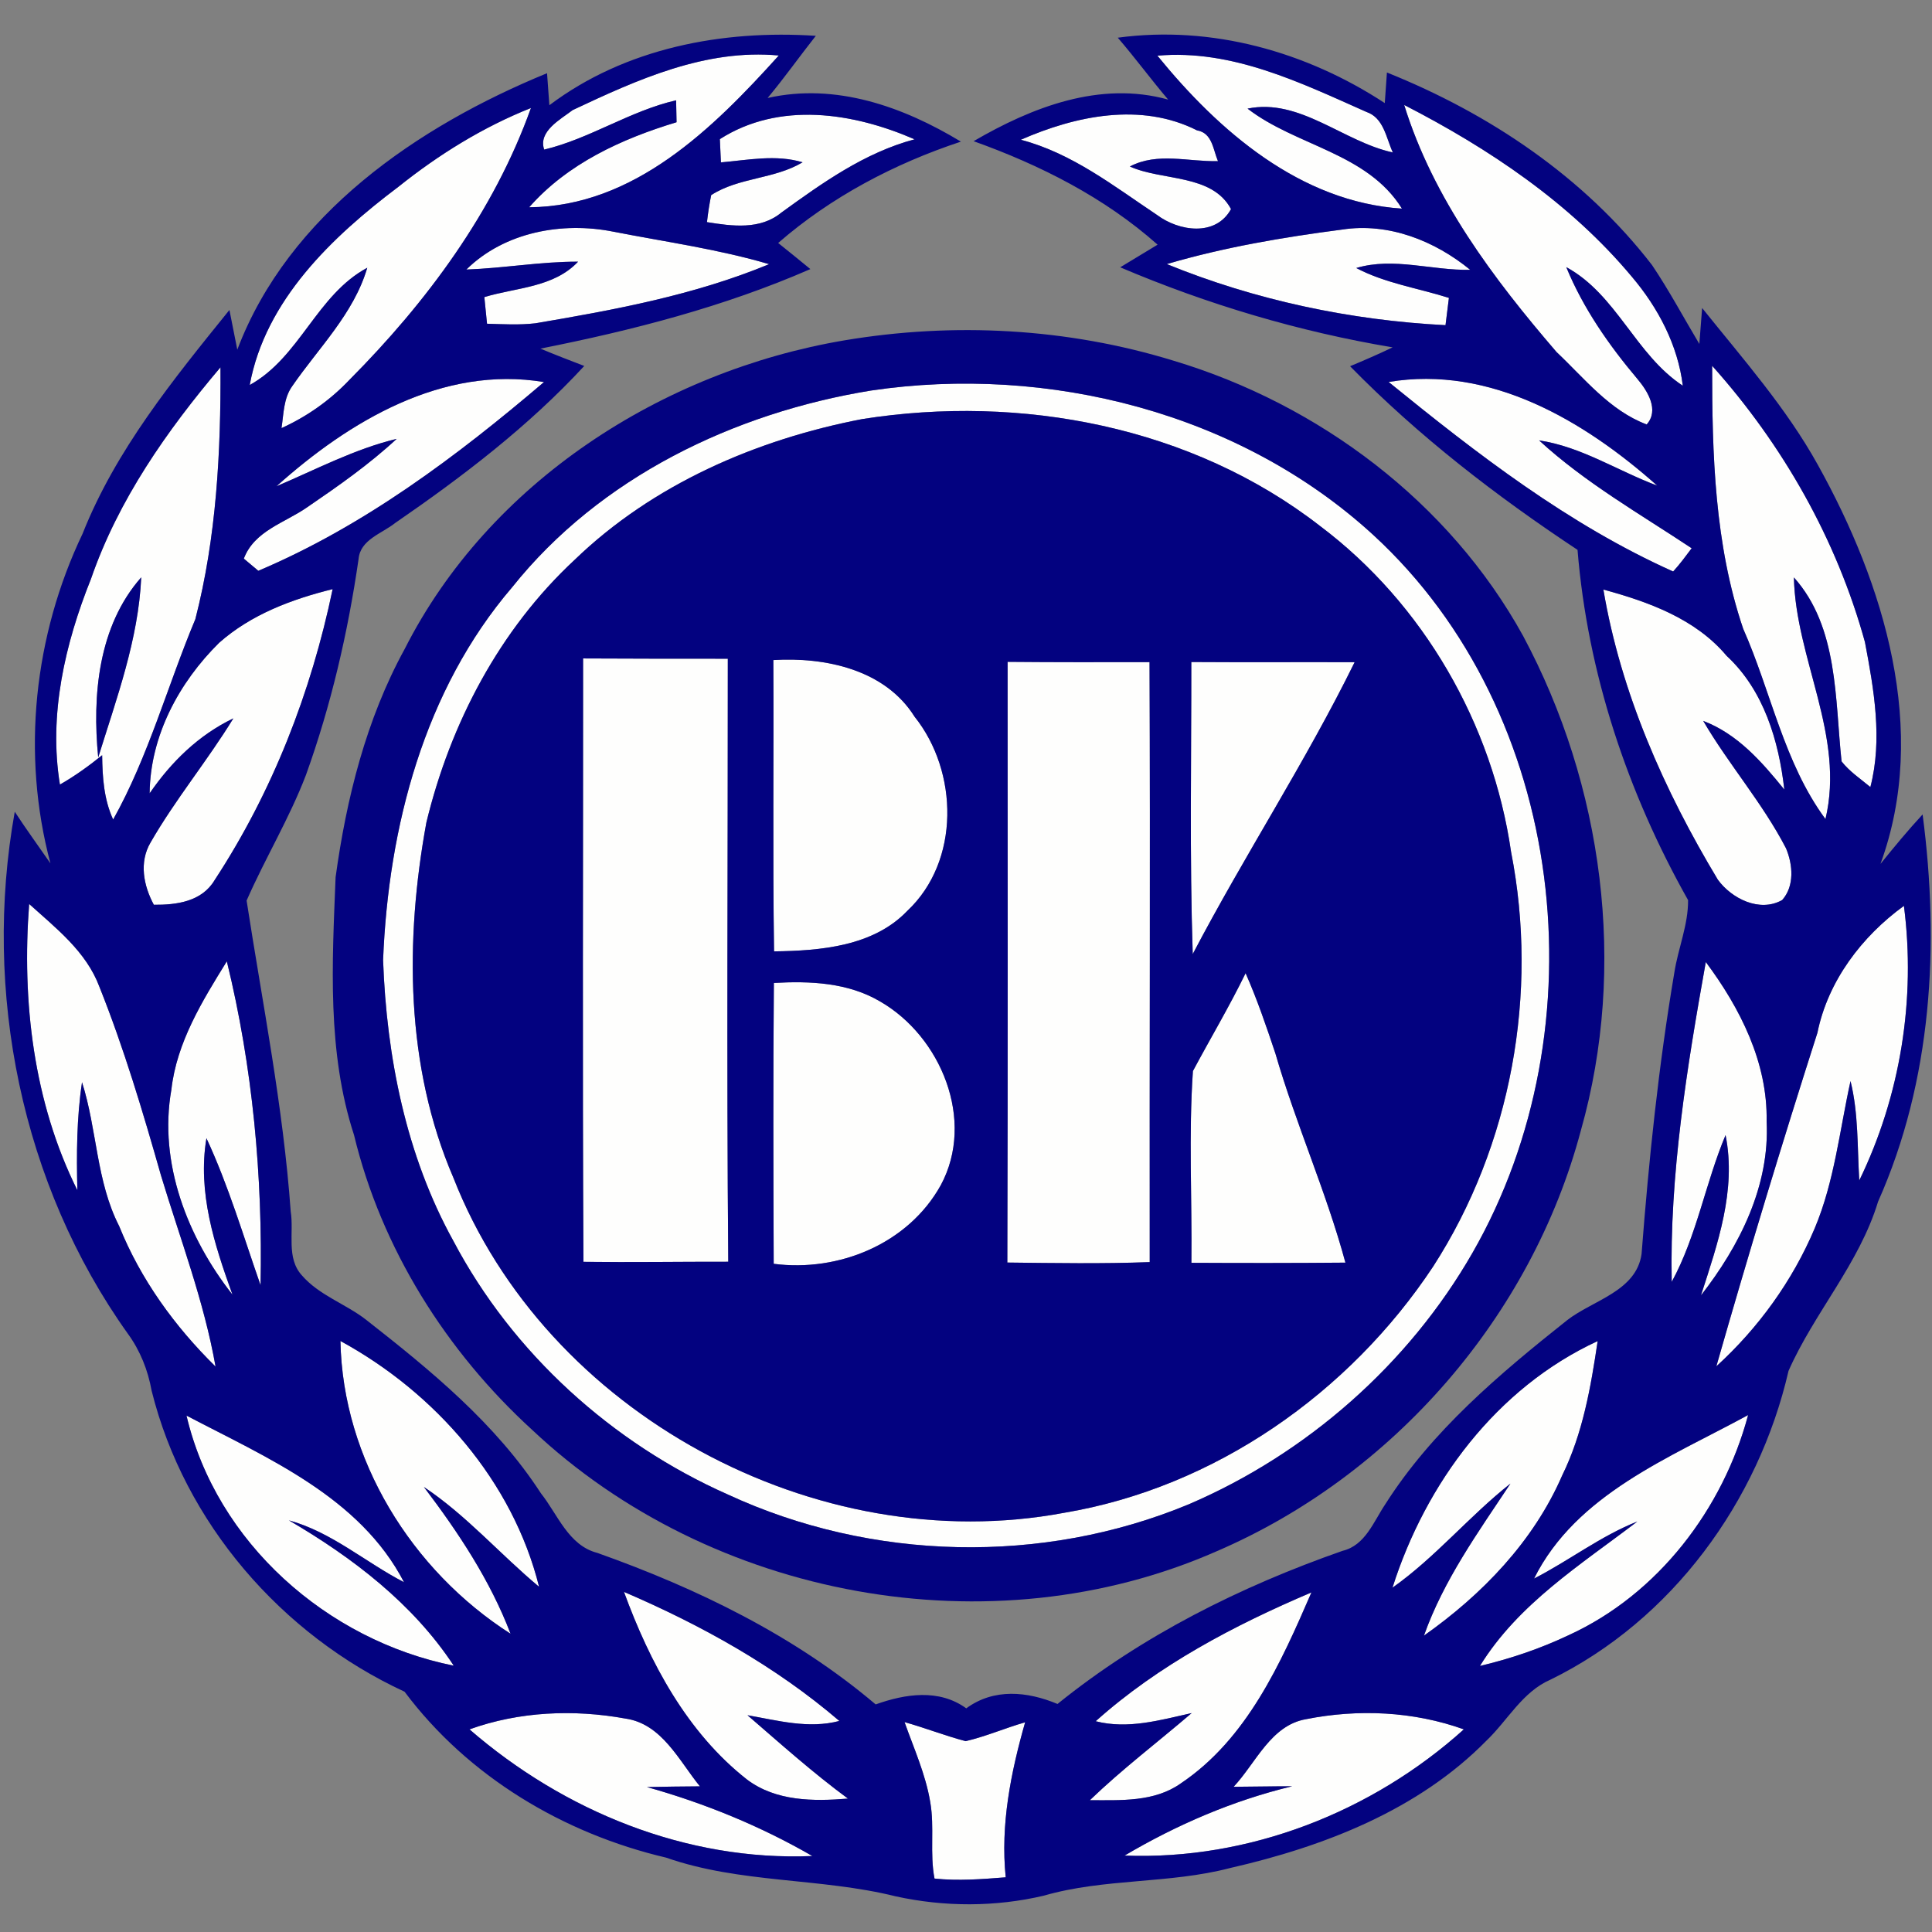 <?xml version="1.0" encoding="UTF-8"?>
<svg width="256px" height="256px" viewBox="0 0 256 256" version="1.1" xmlns="http://www.w3.org/2000/svg" xmlns:xlink="http://www.w3.org/1999/xlink">
    <rect x="0" y="0" width="256" height="256" fill="#808080" stroke="none"/>
    <!-- Generator: Sketch 51.3 (57544) - http://www.bohemiancoding.com/sketch -->
    <title>logo/bk</title>
    <desc>Created with Sketch.</desc>
    <defs></defs>
    <g id="logo/bk" stroke="none" stroke-width="1" fill="none" fill-rule="evenodd">
        <g id="bergkameratene" transform="translate(0, 4)" fill-rule="nonzero">
            <g id="#fefefdff" transform="translate(3.556, 2.37)" fill="#FEFEFD">
                <path d="M72.332,8.213 C80.865,4.196 89.944,0.071 99.639,0.984 C90.939,10.631 80.486,20.99 66.56,21.096 C71.644,15.301 78.839,12.018 86.092,9.825 C86.08,9.102 86.056,7.644 86.033,6.921 C79.917,8.32 74.619,12.006 68.551,13.452 C67.721,11.034 70.708,9.458 72.332,8.213 Z" id="Shape"></path>
                <path d="M149.807,1.007 C159.68,0.13 168.747,4.575 177.505,8.462 C179.804,9.244 180.113,11.899 181.001,13.831 C174.459,12.421 168.664,6.59 161.754,8.024 C168.201,13.001 177.612,13.867 182.21,21.274 C168.759,20.397 157.938,11.01 149.807,1.007 Z" id="Shape"></path>
                <path d="M49.233,18.382 C54.566,14.116 60.444,10.465 66.797,7.941 C61.879,21.689 52.978,33.671 42.75,43.959 C40.19,46.661 37.132,48.818 33.742,50.359 C34.039,48.474 34.003,46.424 35.164,44.8 C38.661,39.716 43.33,35.188 45.108,29.108 C38.376,32.735 36.207,40.948 29.535,44.646 C31.597,33.399 40.474,24.984 49.233,18.382 Z" id="Shape"></path>
                <path d="M91.828,12.065 C99.721,7.028 109.487,8.545 117.63,12.089 C111.016,13.855 105.434,17.849 99.982,21.796 C97.173,24.119 93.44,23.597 90.121,23.064 C90.252,21.855 90.441,20.67 90.679,19.484 C94.341,17.114 99.046,17.387 102.791,15.135 C99.236,14.068 95.573,14.839 91.97,15.147 C91.935,14.376 91.864,12.836 91.828,12.065 Z" id="Shape"></path>
                <path d="M182.507,7.538 C193.742,13.31 204.516,20.527 212.67,30.293 C216.142,34.382 218.773,39.36 219.425,44.741 C213.144,40.616 210.667,32.664 203.982,29.025 C206.222,34.477 209.636,39.372 213.428,43.864 C214.767,45.452 216.332,47.976 214.637,49.873 C209.719,48.024 206.4,43.769 202.69,40.273 C194.311,30.53 186.359,19.97 182.507,7.538 Z" id="Shape"></path>
                <path d="M131.71,12.148 C138.987,8.96 147.615,7.147 155.058,10.904 C157.084,11.247 157.179,13.44 157.831,14.981 C153.92,15.087 149.831,13.76 146.157,15.692 C150.471,17.636 157.037,16.64 159.561,21.333 C157.535,25.031 152.64,24.273 149.76,22.116 C144.024,18.287 138.513,13.938 131.71,12.148 Z" id="Shape"></path>
                <path d="M58.24,29.345 C63.289,24.367 70.957,22.969 77.736,24.332 C84.634,25.683 91.615,26.643 98.359,28.634 C88.462,32.735 77.879,34.69 67.378,36.468 C65.244,36.717 63.111,36.587 60.978,36.527 C60.895,35.65 60.717,33.884 60.622,32.996 C64.853,31.716 69.807,31.739 73.043,28.302 C68.089,28.29 63.194,29.167 58.24,29.345 Z" id="Shape"></path>
                <path d="M151.052,28.622 C158.625,26.394 166.459,25.067 174.293,24.047 C180.433,23.099 186.548,25.529 191.253,29.381 C186.216,29.499 181.096,27.662 176.154,29.144 C179.994,31.17 184.332,31.799 188.433,33.102 C188.314,34.003 188.089,35.816 187.982,36.717 C175.384,36.077 162.75,33.399 151.052,28.622 Z" id="Shape"></path>
                <path d="M8.498,70.341 C12.113,59.864 18.56,50.679 25.659,42.299 C25.719,53.487 25.126,64.806 22.329,75.674 C18.631,84.492 16.13,93.843 11.437,102.222 C10.204,99.544 10.015,96.604 9.979,93.701 C8.213,95.123 6.364,96.462 4.385,97.588 C2.868,88.32 5.061,78.921 8.498,70.341 Z M9.458,93.997 C11.876,86.21 14.791,78.353 15.159,70.127 C9.458,76.587 8.652,85.784 9.458,93.997 Z" id="Shape"></path>
                <path d="M223.313,42.098 C232.699,52.587 239.81,65.114 243.556,78.696 C244.753,84.978 245.914,91.615 244.279,97.92 C242.975,96.83 241.517,95.87 240.462,94.519 C239.573,86.27 240.047,76.729 234.145,70.139 C234.382,80.972 240.948,91.117 238.329,102.163 C232.806,94.673 231.135,85.31 227.425,76.942 C223.633,65.766 223.301,53.796 223.313,42.098 Z" id="Shape"></path>
                <path d="M33.079,58.062 C42.69,49.446 55.087,42.015 68.527,44.255 C57.007,54.068 44.681,63.336 30.673,69.262 C30.199,68.859 29.239,68.053 28.753,67.65 C30.151,63.953 34.193,62.91 37.144,60.847 C41.256,58.039 45.357,55.17 49.007,51.781 C43.437,53.12 38.329,55.834 33.079,58.062 Z" id="Shape"></path>
                <path d="M180.444,44.243 C193.908,41.991 206.364,49.387 216.036,57.979 C210.797,56.024 205.997,52.824 200.379,51.982 C206.495,57.6 213.724,61.713 220.599,66.276 C219.816,67.319 219.034,68.385 218.145,69.357 C204.255,63.123 192.178,53.784 180.444,44.243 Z" id="Shape"></path>
                <path d="M111.846,45.381 C135.313,41.896 160.77,48.32 178.43,64.533 C204.077,88.119 208.676,129.79 191.573,159.609 C183.111,174.376 169.612,186.252 153.956,192.96 C134.578,201.007 111.929,200.474 92.907,191.668 C77.547,184.865 64.367,172.942 56.51,158.044 C50.252,146.738 47.668,133.677 47.206,120.853 C47.905,103.253 52.634,85.061 64.308,71.443 C75.935,56.877 93.689,48.344 111.846,45.381 Z M110.684,49.161 C96.664,51.864 82.951,57.801 72.593,67.804 C62.637,77.049 56.119,89.493 52.942,102.613 C50.086,118.222 50.157,134.933 56.533,149.713 C68.776,180.942 104.581,200.237 137.434,194.086 C157.393,190.732 175.241,178.216 186.347,161.446 C196.705,145.387 200.344,125.227 196.67,106.513 C194.228,89.588 185.055,73.624 171.354,63.324 C154.359,50.121 131.686,45.843 110.684,49.161 Z" id="Shape"></path>
                <path d="M25.481,78.803 C29.701,75.058 35.105,73.031 40.521,71.692 C37.677,85.357 32.545,98.56 24.877,110.258 C23.182,113.102 19.852,113.541 16.83,113.517 C15.467,110.993 14.85,107.887 16.391,105.268 C19.674,99.556 23.917,94.447 27.366,88.818 C22.767,91.022 19.129,94.59 16.273,98.75 C16.344,91.153 20.16,84.053 25.481,78.803 Z" id="Shape"></path>
                <path d="M208.901,71.751 C214.886,73.375 221.12,75.627 225.233,80.533 C230.151,85.084 232.142,91.781 232.877,98.252 C229.89,94.566 226.69,90.892 222.127,89.15 C225.517,94.945 230.009,100.053 233.102,106.039 C234.003,108.184 234.252,111.028 232.593,112.889 C229.618,114.572 225.908,112.711 224.071,110.199 C216.948,98.359 211.212,85.428 208.901,71.751 Z" id="Shape"></path>
                <path d="M73.707,80.877 C80.095,80.901 86.495,80.924 92.883,80.913 C92.895,107.544 92.717,134.187 92.942,160.818 C86.542,160.806 80.154,160.913 73.754,160.83 C73.612,134.175 73.719,107.532 73.707,80.877 Z" id="Shape"></path>
                <path d="M98.916,81.09 C105.801,80.676 113.707,82.335 117.63,88.593 C123.461,95.881 123.686,107.733 116.67,114.323 C112.154,119.04 105.161,119.609 99.01,119.692 C98.821,106.821 98.987,93.961 98.916,81.09 Z" id="Shape"></path>
                <path d="M129.956,81.327 C136.225,81.387 142.495,81.375 148.764,81.363 C148.871,107.864 148.753,134.364 148.788,160.865 C142.507,161.102 136.201,160.996 129.92,160.924 C130.003,134.388 129.956,107.864 129.956,81.327 Z" id="Shape"></path>
                <path d="M154.299,81.351 C161.517,81.399 168.723,81.351 175.941,81.375 C169.434,94.613 161.327,106.987 154.489,120.047 C154.062,107.153 154.311,94.246 154.299,81.351 Z" id="Shape"></path>
                <path d="M0.308,113.41 C3.864,116.622 7.87,119.716 9.612,124.373 C12.871,132.527 15.384,140.978 17.79,149.428 C20.326,157.819 23.479,166.044 25.007,174.708 C19.591,169.387 15.076,163.153 12.231,156.089 C9.185,150.139 9.316,143.301 7.313,137.031 C6.601,141.772 6.578,146.572 6.696,151.348 C0.877,139.674 -0.676,126.305 0.308,113.41 Z" id="Shape"></path>
                <path d="M237.262,130.477 C238.661,123.615 243.129,117.724 248.723,113.659 C250.323,126.021 248.261,138.833 242.809,150.044 C242.536,145.647 242.714,141.179 241.647,136.877 C240.201,143.419 239.514,150.187 236.895,156.409 C233.956,163.354 229.44,169.6 223.87,174.673 C228.101,159.87 232.569,145.138 237.262,130.477 Z" id="Shape"></path>
                <path d="M19.153,138.015 C19.852,131.757 23.253,126.258 26.501,121.007 C29.926,135.004 31.265,149.535 30.969,163.923 C28.681,157.393 26.726,150.732 23.799,144.45 C22.601,151.633 24.853,158.53 27.247,165.179 C21.298,157.618 17.434,147.721 19.153,138.015 Z" id="Shape"></path>
                <path d="M222.471,121.102 C227.022,127.206 230.684,134.424 230.53,142.222 C230.969,150.744 226.951,158.72 221.831,165.274 C224.036,158.436 226.548,151.336 225.09,144.036 C222.412,150.412 221.286,157.381 217.956,163.484 C217.659,149.239 219.97,135.087 222.471,121.102 Z" id="Shape"></path>
                <path d="M154.513,135.55 C156.824,131.224 159.336,127.004 161.493,122.584 C163.022,126.044 164.243,129.636 165.44,133.215 C168.154,142.578 172.172,151.514 174.72,160.936 C167.917,160.996 161.114,160.996 154.311,160.96 C154.406,152.498 153.932,143.988 154.513,135.55 Z" id="Shape"></path>
                <path d="M98.963,161.09 C98.916,148.681 98.88,136.273 98.987,123.876 C103.787,123.603 108.788,123.816 113.043,126.317 C121.138,130.963 125.724,142.092 121.102,150.673 C116.8,158.436 107.579,162.216 98.963,161.09 Z" id="Shape"></path>
                <path d="M41.553,171.319 C54.08,178.145 64.391,189.89 67.876,203.887 C62.696,199.573 58.24,194.406 52.61,190.661 C57.161,196.658 61.393,203.022 64.095,210.11 C50.987,201.73 41.861,187.022 41.553,171.319 Z" id="Shape"></path>
                <path d="M180.954,204.006 C185.351,190.163 194.738,177.517 208.142,171.33 C207.241,177.41 206.175,183.573 203.437,189.144 C199.644,197.879 192.83,204.93 185.126,210.359 C187.733,202.999 192.308,196.658 196.587,190.21 C191.123,194.524 186.655,199.976 180.954,204.006 Z" id="Shape"></path>
                <path d="M21.156,181.203 C31.834,186.809 44.124,191.976 49.979,203.283 C44.847,200.628 40.403,196.646 34.726,195.081 C43.141,200 51.153,206.104 56.569,214.341 C39.81,210.987 25.114,198.044 21.156,181.203 Z" id="Shape"></path>
                <path d="M199.716,202.797 C205.31,191.597 217.695,186.785 228.077,181.132 C224.759,193.564 216.154,204.871 204.326,210.287 C200.557,212.077 196.599,213.416 192.545,214.376 C197.618,206.139 205.902,200.96 213.404,195.236 C208.521,197.167 204.35,200.427 199.716,202.797 Z" id="Shape"></path>
                <path d="M79.123,204.563 C89.339,208.948 99.2,214.412 107.662,221.665 C103.585,222.744 99.508,221.606 95.49,220.907 C99.852,224.676 104.154,228.527 108.8,231.953 C104.249,232.332 99.271,232.32 95.443,229.44 C87.479,223.206 82.536,213.902 79.123,204.563 Z" id="Shape"></path>
                <path d="M141.63,221.701 C149.961,214.246 159.988,208.984 170.216,204.634 C166.151,214.009 161.683,224.059 152.889,229.95 C149.393,232.427 144.924,232.166 140.859,232.166 C145.126,228.053 149.855,224.474 154.347,220.622 C150.175,221.547 145.908,222.803 141.63,221.701 Z" id="Shape"></path>
                <path d="M58.655,222.779 C65.233,220.409 72.45,220.101 79.301,221.345 C84.148,222.033 86.412,226.927 89.185,230.329 C86.839,230.341 84.504,230.376 82.169,230.424 C89.813,232.569 97.209,235.591 104.083,239.561 C87.396,240.273 71.147,233.612 58.655,222.779 Z" id="Shape"></path>
                <path d="M169.505,221.428 C176.427,220.053 183.739,220.385 190.412,222.779 C178.24,233.742 161.896,240.142 145.458,239.502 C152.379,235.413 159.834,232.201 167.668,230.317 C165.073,230.317 162.489,230.376 159.905,230.388 C162.856,227.247 164.824,222.234 169.505,221.428 Z" id="Shape"></path>
                <path d="M116.302,221.819 C119.016,222.578 121.659,223.621 124.397,224.344 C127.087,223.716 129.636,222.601 132.279,221.843 C130.382,228.516 128.996,235.39 129.707,242.382 C126.566,242.631 123.413,242.88 120.273,242.548 C119.621,239.206 120.296,235.757 119.704,232.403 C119.087,228.717 117.535,225.304 116.302,221.819 Z" id="Shape"></path>
            </g>
            <g id="#030280ff" fill="#030280">
                <path d="M72.794,9.944 C82.856,2.359 95.727,-0.071 108.101,0.747 C105.944,3.473 103.941,6.317 101.713,8.984 C110.732,6.945 119.668,10.133 127.324,14.767 C118.507,17.683 110.127,22.092 103.111,28.196 C104.533,29.345 105.967,30.483 107.378,31.656 C95.953,36.646 83.816,39.775 71.609,42.193 C73.529,42.999 75.473,43.745 77.416,44.492 C70.021,52.504 61.298,59.153 52.338,65.316 C50.607,66.702 47.739,67.496 47.514,70.068 C46.104,79.799 43.876,89.422 40.545,98.679 C38.353,104.427 35.141,109.713 32.676,115.33 C34.785,128.996 37.535,142.673 38.519,156.516 C38.969,159.324 37.902,162.679 39.988,164.978 C42.276,167.633 45.76,168.747 48.486,170.856 C57.067,177.576 65.671,184.616 71.668,193.861 C73.908,196.681 75.319,200.782 79.147,201.766 C92.385,206.471 105.244,212.705 116.03,221.843 C119.953,220.444 124.421,219.745 128.036,222.364 C131.698,219.674 136.13,220.113 140.124,221.784 C151.336,212.729 164.35,206.234 177.896,201.493 C180.907,200.77 181.997,197.641 183.55,195.33 C189.736,185.588 198.696,178.05 207.644,170.939 C211.046,168.284 216.818,167.111 217.517,162.157 C218.477,149.689 219.769,137.233 221.855,124.895 C222.353,121.671 223.704,118.566 223.68,115.271 C215.656,101.037 210.359,85.191 209.031,68.859 C198.246,61.724 187.959,53.784 178.892,44.527 C180.788,43.733 182.684,42.916 184.533,42.027 C172.136,39.953 160,36.338 148.433,31.419 C150.08,30.412 151.739,29.416 153.387,28.421 C146.347,22.163 137.825,17.861 129.007,14.708 C136.735,10.204 145.754,6.684 154.785,9.197 C152.498,6.507 150.412,3.662 148.113,0.996 C160.533,-0.687 173.096,2.844 183.49,9.659 C183.561,8.64 183.704,6.625 183.775,5.606 C197.345,11.046 209.92,19.473 218.904,31.123 C221.179,34.501 223.087,38.092 225.173,41.576 C225.268,40.391 225.446,38.009 225.541,36.812 C230.921,43.532 236.681,50.027 240.877,57.6 C249.659,73.387 255.644,92.776 249.173,110.471 C250.975,108.243 252.8,106.027 254.756,103.917 C257.019,121.185 256.024,139.141 248.853,155.224 C246.364,163.437 240.403,169.92 236.99,177.647 C233.007,194.951 221.547,210.679 205.452,218.56 C201.73,220.172 199.799,223.929 196.978,226.631 C187.911,235.864 175.407,240.687 163.01,243.52 C154.916,245.641 146.37,244.859 138.323,247.182 C131.899,248.699 125.132,248.687 118.696,247.277 C108.681,244.788 98.086,245.582 88.261,242.145 C74.667,238.957 62.021,231.407 53.606,220.16 C37.286,212.61 24.45,197.796 20.089,180.267 C19.603,177.553 18.572,174.957 16.936,172.717 C2.833,152.96 -2.323,127.384 1.956,103.561 C3.473,105.884 5.108,108.124 6.684,110.4 C2.809,95.917 4.492,80.213 10.939,66.726 C15.348,55.609 22.969,46.27 30.4,37.073 C30.661,38.388 31.182,41.019 31.443,42.335 C38.246,24.403 55.372,12.717 72.486,5.701 C72.569,6.756 72.711,8.877 72.794,9.944 Z M75.887,10.584 C74.264,11.828 71.277,13.404 72.107,15.822 C78.175,14.376 83.473,10.69 89.588,9.292 C89.612,10.015 89.636,11.473 89.647,12.196 C82.394,14.388 75.2,17.671 70.116,23.467 C84.041,23.36 94.495,13.001 103.194,3.354 C93.499,2.441 84.421,6.566 75.887,10.584 Z M153.363,3.378 C161.493,13.381 172.314,22.767 185.766,23.644 C181.167,16.237 171.757,15.372 165.31,10.394 C172.219,8.96 178.015,14.791 184.557,16.201 C183.668,14.27 183.36,11.615 181.061,10.833 C172.302,6.945 163.236,2.501 153.363,3.378 Z M52.788,20.753 C44.03,27.354 35.153,35.769 33.09,47.016 C39.763,43.319 41.932,35.105 48.664,31.479 C46.886,37.559 42.216,42.086 38.72,47.17 C37.559,48.794 37.594,50.844 37.298,52.729 C40.687,51.188 43.745,49.031 46.305,46.329 C56.533,36.041 65.434,24.059 70.353,10.311 C64,12.836 58.121,16.486 52.788,20.753 Z M95.384,14.436 C95.419,15.206 95.49,16.747 95.526,17.517 C99.129,17.209 102.791,16.439 106.347,17.505 C102.601,19.757 97.896,19.484 94.234,21.855 C93.997,23.04 93.807,24.225 93.677,25.434 C96.996,25.967 100.729,26.489 103.538,24.166 C108.99,20.219 114.572,16.225 121.185,14.459 C113.043,10.916 103.277,9.399 95.384,14.436 Z M186.062,9.908 C189.914,22.341 197.867,32.901 206.246,42.643 C209.956,46.139 213.274,50.394 218.193,52.243 C219.887,50.347 218.323,47.822 216.984,46.234 C213.191,41.742 209.778,36.847 207.538,31.396 C214.222,35.034 216.699,42.987 222.981,47.111 C222.329,41.73 219.698,36.753 216.225,32.664 C208.071,22.898 197.298,15.68 186.062,9.908 Z M135.265,14.519 C142.068,16.308 147.579,20.658 153.316,24.486 C156.196,26.643 161.09,27.401 163.117,23.704 C160.593,19.01 154.027,20.006 149.713,18.062 C153.387,16.13 157.476,17.458 161.387,17.351 C160.735,15.81 160.64,13.618 158.613,13.274 C151.17,9.517 142.542,11.33 135.265,14.519 Z M61.796,31.716 C66.75,31.538 71.644,30.661 76.599,30.673 C73.363,34.11 68.409,34.086 64.178,35.366 C64.273,36.255 64.45,38.021 64.533,38.898 C66.667,38.957 68.8,39.087 70.933,38.839 C81.434,37.061 92.018,35.105 101.914,31.004 C95.17,29.013 88.19,28.053 81.292,26.702 C74.513,25.339 66.844,26.738 61.796,31.716 Z M154.607,30.993 C166.305,35.769 178.939,38.447 191.538,39.087 C191.644,38.187 191.87,36.373 191.988,35.473 C187.887,34.169 183.55,33.541 179.71,31.514 C184.652,30.033 189.772,31.87 194.809,31.751 C190.104,27.899 183.988,25.47 177.849,26.418 C170.015,27.437 162.181,28.764 154.607,30.993 Z M12.053,72.711 C8.616,81.292 6.424,90.69 7.941,99.959 C9.92,98.833 11.769,97.493 13.535,96.071 C13.57,98.975 13.76,101.914 14.993,104.593 C19.686,96.213 22.187,86.862 25.884,78.044 C28.681,67.176 29.274,55.858 29.215,44.67 C22.116,53.049 15.668,62.234 12.053,72.711 Z M226.868,44.468 C226.856,56.166 227.188,68.136 230.981,79.313 C234.69,87.68 236.361,97.043 241.884,104.533 C244.504,93.487 237.938,83.342 237.701,72.51 C243.603,79.099 243.129,88.64 244.018,96.889 C245.073,98.24 246.53,99.2 247.834,100.29 C249.47,93.985 248.308,87.348 247.111,81.067 C243.366,67.484 236.255,54.957 226.868,44.468 Z M36.634,60.433 C41.884,58.204 46.993,55.49 52.563,54.151 C48.913,57.541 44.812,60.409 40.699,63.218 C37.748,65.28 33.707,66.323 32.308,70.021 C32.794,70.424 33.754,71.23 34.228,71.633 C48.237,65.707 60.563,56.439 72.083,46.625 C58.643,44.385 46.246,51.816 36.634,60.433 Z M184,46.613 C195.733,56.154 207.81,65.493 221.701,71.727 C222.59,70.756 223.372,69.689 224.154,68.646 C217.28,64.083 210.05,59.97 203.935,54.353 C209.553,55.194 214.353,58.394 219.591,60.35 C209.92,51.757 197.464,44.361 184,46.613 Z M29.037,81.173 C23.716,86.424 19.899,93.523 19.828,101.12 C22.684,96.96 26.323,93.393 30.921,91.188 C27.473,96.818 23.23,101.926 19.947,107.639 C18.406,110.258 19.022,113.363 20.385,115.887 C23.407,115.911 26.738,115.473 28.433,112.628 C36.101,100.93 41.233,87.727 44.077,74.062 C38.661,75.401 33.256,77.428 29.037,81.173 Z M212.456,74.121 C214.767,87.799 220.504,100.729 227.627,112.569 C229.464,115.081 233.173,116.942 236.148,115.259 C237.807,113.399 237.559,110.554 236.658,108.409 C233.564,102.424 229.073,97.316 225.683,91.52 C230.246,93.262 233.446,96.936 236.433,100.622 C235.698,94.151 233.707,87.455 228.788,82.904 C224.676,77.997 218.441,75.745 212.456,74.121 Z M3.864,115.781 C2.88,128.676 4.433,142.044 10.252,153.719 C10.133,148.942 10.157,144.142 10.868,139.401 C12.871,145.671 12.741,152.51 15.787,158.459 C18.631,165.523 23.147,171.757 28.563,177.079 C27.034,168.415 23.881,160.19 21.345,151.799 C18.939,143.348 16.427,134.898 13.167,126.744 C11.425,122.086 7.419,118.993 3.864,115.781 Z M240.818,132.847 C236.124,147.508 231.656,162.24 227.425,177.043 C232.996,171.97 237.511,165.724 240.45,158.779 C243.07,152.557 243.757,145.79 245.203,139.247 C246.27,143.55 246.092,148.018 246.364,152.415 C251.816,141.203 253.879,128.391 252.279,116.03 C246.684,120.095 242.216,125.985 240.818,132.847 Z M22.708,140.385 C20.99,150.092 24.853,159.988 30.803,167.55 C28.409,160.901 26.157,154.003 27.354,146.821 C30.281,153.102 32.237,159.763 34.524,166.293 C34.821,151.905 33.481,137.375 30.056,123.378 C26.809,128.628 23.407,134.127 22.708,140.385 Z M226.027,123.473 C223.526,137.458 221.215,151.609 221.511,165.855 C224.841,159.751 225.967,152.782 228.646,146.406 C230.104,153.707 227.591,160.806 225.387,167.644 C230.507,161.09 234.524,153.114 234.086,144.593 C234.24,136.794 230.578,129.576 226.027,123.473 Z M45.108,173.689 C45.416,189.393 54.542,204.101 67.65,212.48 C64.948,205.393 60.717,199.028 56.166,193.031 C61.796,196.776 66.252,201.944 71.431,206.258 C67.947,192.261 57.636,180.516 45.108,173.689 Z M184.51,206.376 C190.21,202.347 194.679,196.895 200.142,192.581 C195.864,199.028 191.289,205.369 188.681,212.729 C196.385,207.301 203.2,200.249 206.993,191.514 C209.73,185.944 210.797,179.781 211.698,173.701 C198.293,179.887 188.907,192.533 184.51,206.376 Z M24.711,183.573 C28.67,200.415 43.366,213.357 60.124,216.711 C54.708,208.474 46.696,202.37 38.281,197.452 C43.959,199.016 48.403,202.999 53.535,205.653 C47.68,194.347 35.39,189.179 24.711,183.573 Z M203.271,205.167 C207.905,202.797 212.077,199.538 216.96,197.606 C209.458,203.33 201.173,208.51 196.101,216.747 C200.154,215.787 204.113,214.447 207.881,212.658 C219.71,207.241 228.314,195.935 231.633,183.502 C221.25,189.156 208.865,193.967 203.271,205.167 Z M82.679,206.933 C86.092,216.273 91.034,225.576 98.999,231.81 C102.827,234.69 107.804,234.702 112.356,234.323 C107.71,230.898 103.407,227.046 99.046,223.277 C103.064,223.976 107.141,225.114 111.218,224.036 C102.756,216.782 92.895,211.319 82.679,206.933 Z M145.185,224.071 C149.464,225.173 153.73,223.917 157.902,222.993 C153.41,226.844 148.681,230.424 144.415,234.536 C148.48,234.536 152.948,234.797 156.444,232.32 C165.239,226.43 169.707,216.379 173.772,207.004 C163.544,211.354 153.517,216.616 145.185,224.071 Z M62.21,225.15 C74.702,235.982 90.951,242.643 107.639,241.932 C100.764,237.961 93.369,234.939 85.724,232.794 C88.059,232.747 90.394,232.711 92.741,232.699 C89.967,229.298 87.704,224.403 82.856,223.716 C76.006,222.471 68.788,222.779 62.21,225.15 Z M173.061,223.799 C168.379,224.604 166.412,229.618 163.461,232.759 C166.044,232.747 168.628,232.687 171.224,232.687 C163.39,234.572 155.935,237.784 149.013,241.873 C165.452,242.513 181.796,236.113 193.967,225.15 C187.295,222.756 179.982,222.424 173.061,223.799 Z M119.858,224.19 C121.09,227.674 122.643,231.087 123.259,234.773 C123.852,238.127 123.176,241.576 123.828,244.919 C126.969,245.25 130.121,245.001 133.262,244.753 C132.551,237.76 133.938,230.886 135.834,224.213 C133.191,224.972 130.643,226.086 127.953,226.714 C125.215,225.991 122.572,224.948 119.858,224.19 Z" id="Shape"></path>
                <path d="M111.87,41.102 C126.364,38.661 141.428,39.467 155.496,43.793 C174.744,49.564 192.036,62.519 201.813,80.249 C212.421,100.053 215.633,124.041 209.481,145.766 C202.951,170.394 184.616,191.49 161.209,201.553 C131.33,214.708 94.21,207.787 70.53,185.481 C59.141,175.087 50.536,161.434 46.91,146.394 C43.319,135.384 44.018,123.627 44.468,112.237 C45.902,101.796 48.521,91.295 53.618,82.003 C64.83,59.876 87.727,45.191 111.87,41.102 Z M115.401,47.751 C97.244,50.714 79.49,59.247 67.864,73.813 C56.19,87.431 51.461,105.624 50.761,123.224 C51.224,136.047 53.807,149.108 60.065,160.415 C67.923,175.313 81.102,187.236 96.462,194.039 C115.484,202.844 138.133,203.378 157.511,195.33 C173.167,188.622 186.667,176.747 195.129,161.979 C212.231,132.16 207.633,90.489 181.985,66.904 C164.326,50.69 138.868,44.267 115.401,47.751 Z" id="Shape"></path>
                <path d="M114.24,51.532 C135.241,48.213 157.914,52.492 174.91,65.695 C188.61,75.994 197.784,91.959 200.225,108.883 C203.899,127.597 200.261,147.757 189.902,163.816 C178.797,180.587 160.948,193.102 140.99,196.456 C108.136,202.607 72.332,183.313 60.089,152.083 C53.713,137.304 53.641,120.593 56.498,104.984 C59.674,91.864 66.193,79.419 76.148,70.175 C86.507,60.172 100.219,54.234 114.24,51.532 Z M77.262,83.247 C77.274,109.902 77.167,136.545 77.31,163.2 C83.71,163.283 90.098,163.176 96.498,163.188 C96.273,136.557 96.45,109.914 96.439,83.283 C90.05,83.295 83.65,83.271 77.262,83.247 Z M102.471,83.461 C102.542,96.332 102.376,109.191 102.566,122.062 C108.717,121.979 115.71,121.41 120.225,116.693 C127.241,110.104 127.016,98.252 121.185,90.963 C117.262,84.705 109.357,83.046 102.471,83.461 Z M133.511,83.698 C133.511,110.234 133.559,136.759 133.476,163.295 C139.757,163.366 146.062,163.473 152.344,163.236 C152.308,136.735 152.427,110.234 152.32,83.733 C146.05,83.745 139.781,83.757 133.511,83.698 Z M157.855,83.721 C157.867,96.616 157.618,109.523 158.044,122.418 C164.883,109.357 172.99,96.984 179.496,83.745 C172.279,83.721 165.073,83.769 157.855,83.721 Z M158.068,137.92 C157.487,146.359 157.961,154.868 157.867,163.33 C164.67,163.366 171.473,163.366 178.276,163.307 C175.727,153.884 171.71,144.948 168.996,135.585 C167.799,132.006 166.578,128.415 165.049,124.954 C162.892,129.375 160.379,133.594 158.068,137.92 Z M102.519,163.461 C111.135,164.587 120.356,160.806 124.658,153.043 C129.28,144.462 124.693,133.333 116.599,128.687 C112.344,126.187 107.342,125.973 102.542,126.246 C102.436,138.643 102.471,151.052 102.519,163.461 Z" id="Shape"></path>
                <path d="M13.013,96.367 C12.207,88.154 13.013,78.957 18.714,72.498 C18.347,80.723 15.431,88.581 13.013,96.367 Z" id="Shape"></path>
            </g>
        </g>
    </g>
</svg>